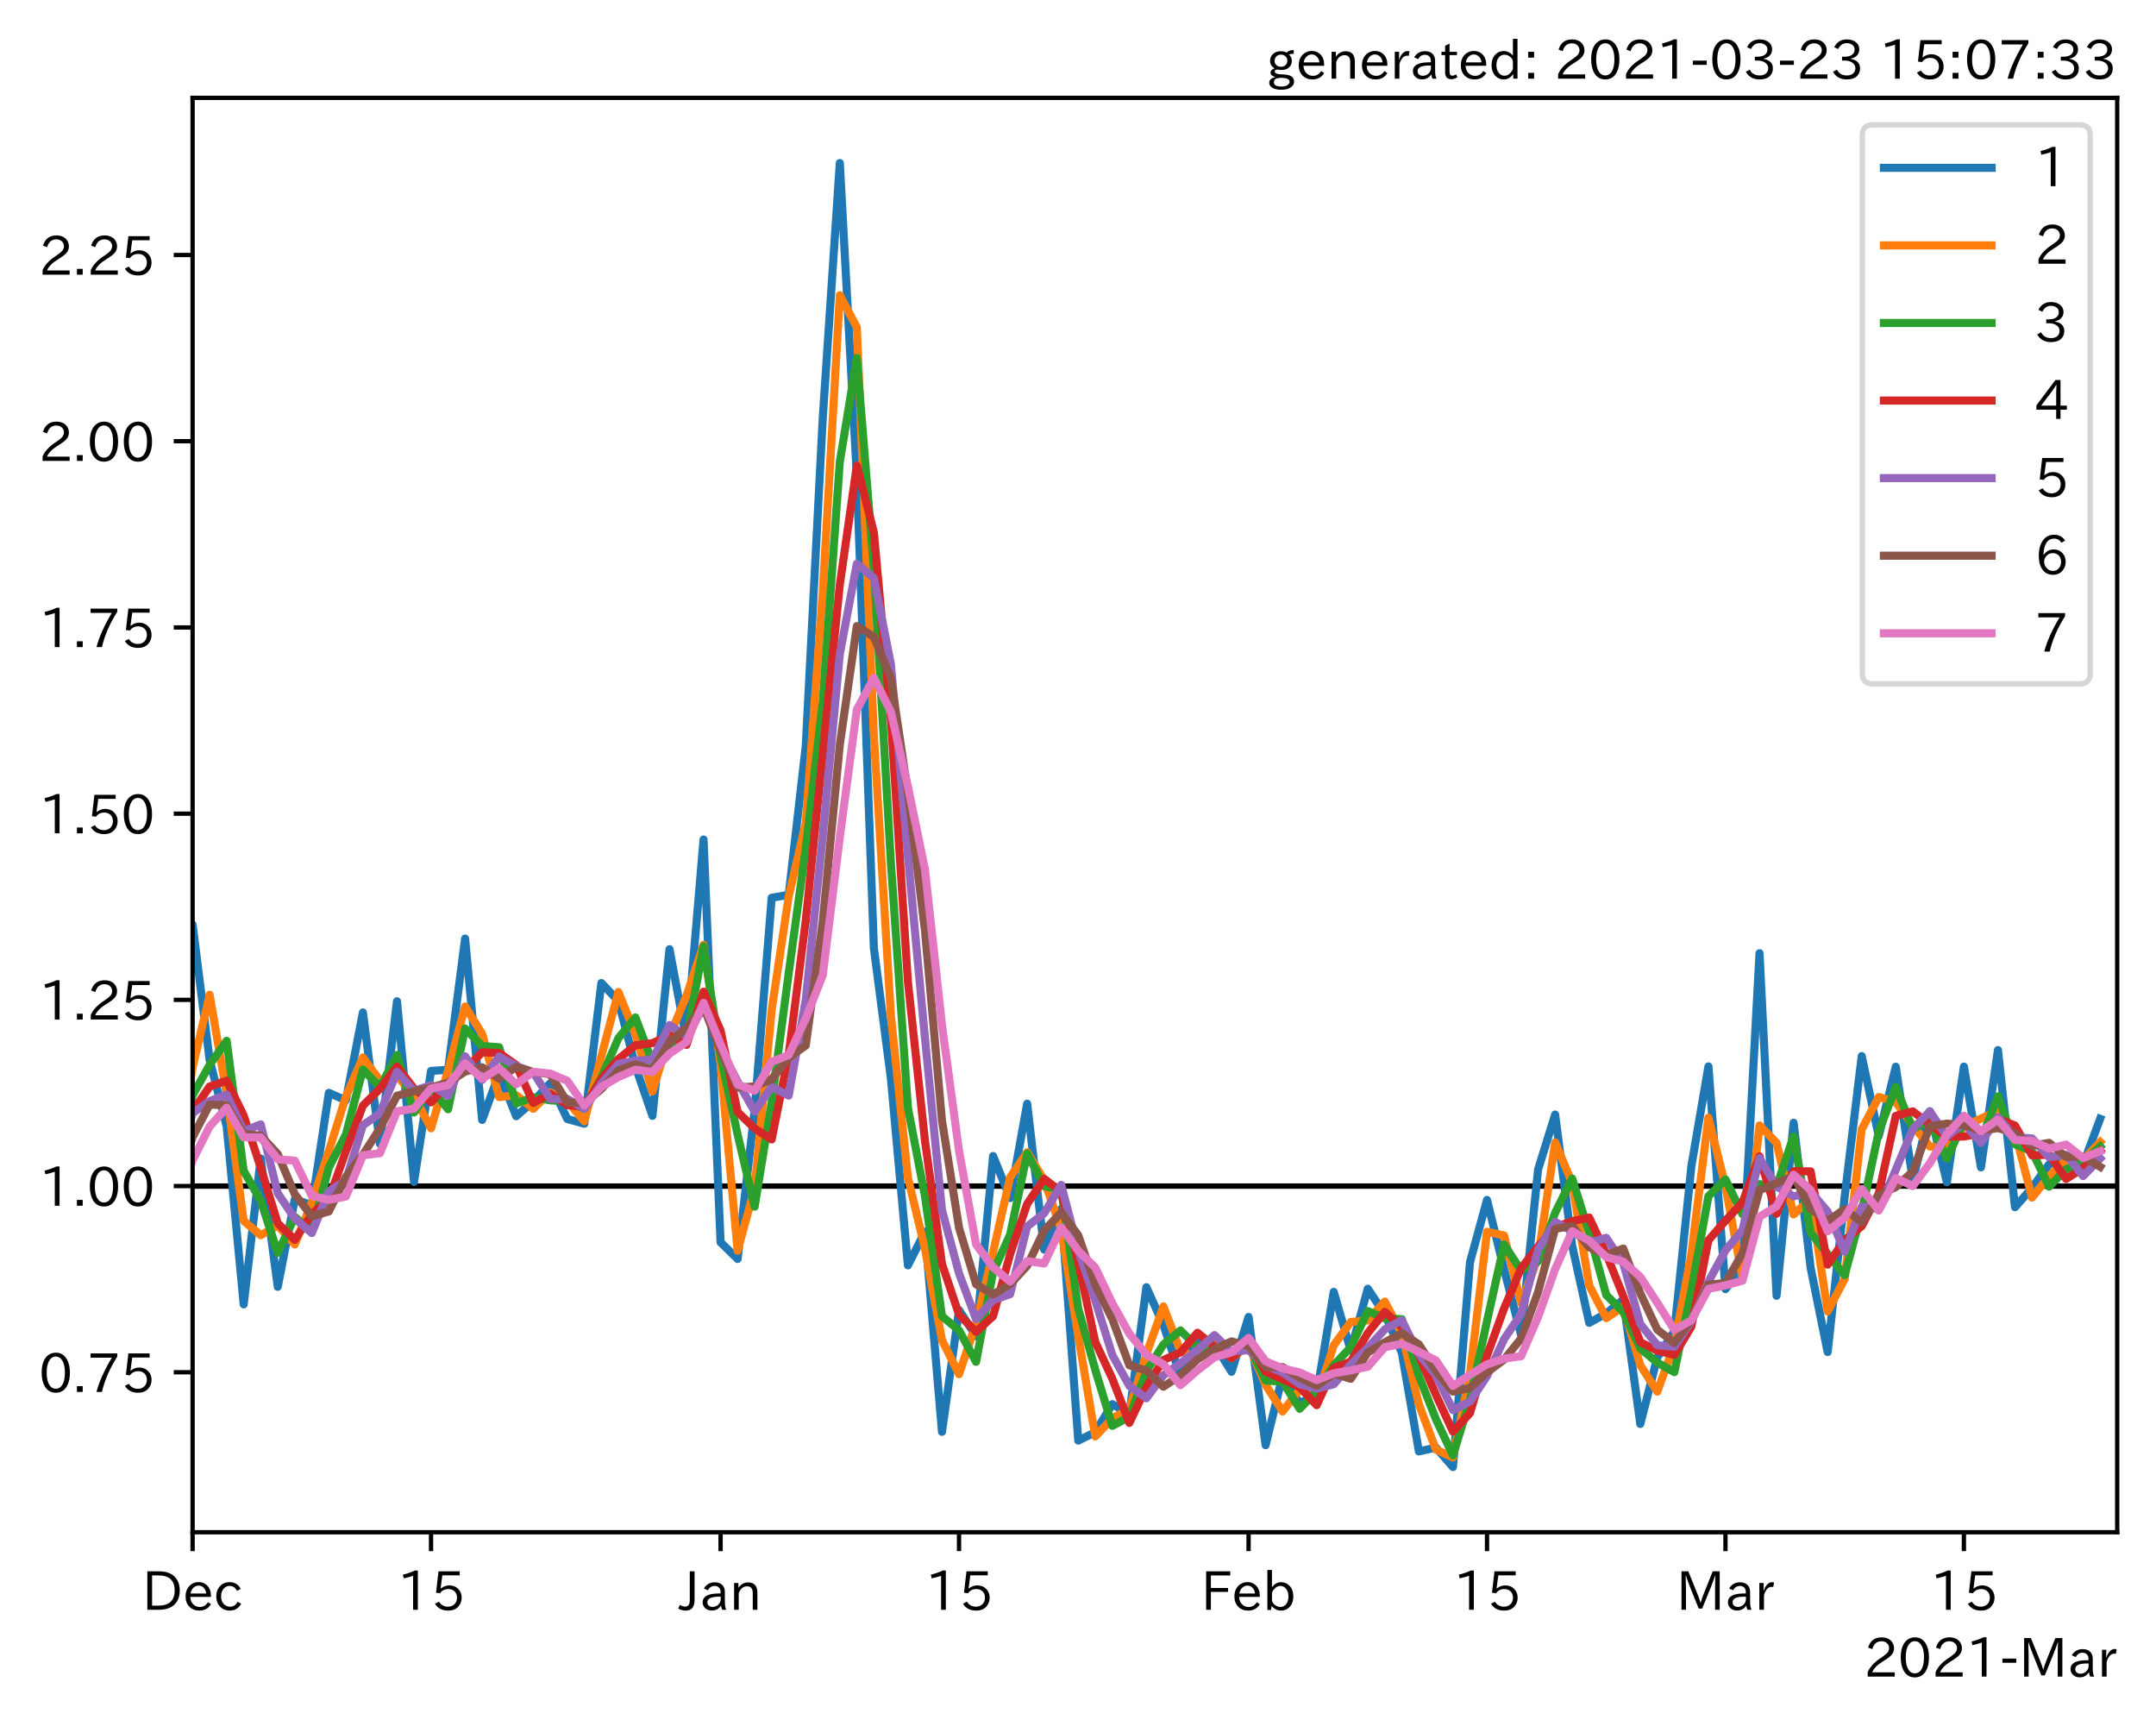 <?xml version="1.0" encoding="utf-8" standalone="no"?>
<!DOCTYPE svg PUBLIC "-//W3C//DTD SVG 1.1//EN"
  "http://www.w3.org/Graphics/SVG/1.1/DTD/svg11.dtd">
<!-- Created with matplotlib (https://matplotlib.org/) -->
<svg height="320.24pt" version="1.1" viewBox="0 0 400.058 320.24" width="400.058pt" xmlns="http://www.w3.org/2000/svg" xmlns:xlink="http://www.w3.org/1999/xlink">
 <defs>
  <style type="text/css">*{stroke-linecap:butt;stroke-linejoin:round;}</style>
 </defs>
 <g id="figure_1">
  <g id="patch_1">
   <path d="M 0 320.24 
L 400.058 320.24 
L 400.058 0 
L 0 0 
z
" style="fill:#ffffff;"/>
  </g>
  <g id="axes_1">
   <g id="patch_2">
    <path d="M 35.737 284.259 
L 392.858 284.259 
L 392.858 18.147 
L 35.737 18.147 
z
" style="fill:#ffffff;"/>
   </g>
   <g id="line2d_1">
    <path clip-path="url(#p2d7a02f941)" d="M 35.737 220.039 
L 392.858 220.039 
" style="fill:none;stroke:#000000;stroke-linecap:square;"/>
   </g>
   <g id="matplotlib.axis_1">
    <g id="xtick_1">
     <g id="line2d_2">
      <defs>
       <path d="M 0 0 
L 0 3.5 
" id="m9c486ca9d1" style="stroke:#000000;stroke-width:0.8;"/>
      </defs>
      <g>
       <use style="stroke:#000000;stroke-width:0.8;" x="35.737" xlink:href="#m9c486ca9d1" y="284.259"/>
      </g>
     </g>
     <g id="text_1">
      <!-- Dec -->
      <g transform="translate(26.389 298.749)scale(0.1 -0.1)">
       <defs>
        <path d="M 9.516 72.406 
L 31 72.406 
Q 49.359 72.406 59.234 63.281 
Q 69.625 53.812 69.625 36.812 
Q 69.625 16.359 54.938 6.891 
Q 45.703 0.984 30.328 0.984 
L 9.516 0.984 
z
M 18.312 8.688 
L 29.594 8.688 
Q 60.203 8.688 60.203 36.812 
Q 60.203 64.797 30.125 64.797 
L 18.312 64.797 
z
" id="IPAexGothic-68"/>
        <path d="M 13.484 24.906 
Q 13.922 16.266 18.891 11.281 
Q 23.969 6.203 31.203 6.203 
Q 40.719 6.203 46.297 15.094 
L 51.906 11.375 
Q 44.828 -0.484 30.172 -0.484 
Q 19.094 -0.484 11.969 6.594 
Q 4.781 13.812 4.781 25.641 
Q 4.781 38.188 12.312 45.703 
Q 19 52.391 29 52.391 
Q 38.422 52.391 44.781 46.188 
Q 51.906 38.969 51.906 26.906 
L 51.906 24.906 
z
M 43.062 31.203 
Q 42.328 37.984 38.281 41.891 
Q 34.281 45.906 28.812 45.906 
Q 22.469 45.906 17.969 40.484 
Q 14.891 36.812 13.969 31.203 
z
" id="IPAexGothic-101"/>
        <path d="M 51.078 12.25 
Q 44.281 -0.484 29.688 -0.484 
Q 19.188 -0.484 12.312 6.391 
Q 4.891 13.922 4.891 25.984 
Q 4.891 37.938 12.312 45.516 
Q 19.094 52.297 29.391 52.297 
Q 43.953 52.297 50.094 39.703 
L 43.172 36.078 
Q 38.812 45.312 29.688 45.312 
Q 23.688 45.312 19.281 40.922 
Q 13.766 35.406 13.766 25.781 
Q 13.766 16.703 19.094 11.375 
Q 23.781 6.688 30.562 6.688 
Q 39.797 6.688 44.484 15.875 
z
" id="IPAexGothic-99"/>
       </defs>
       <use xlink:href="#IPAexGothic-68"/>
       <use x="75.684" xlink:href="#IPAexGothic-101"/>
       <use x="132.568" xlink:href="#IPAexGothic-99"/>
      </g>
     </g>
    </g>
    <g id="xtick_2">
     <g id="line2d_3">
      <g>
       <use style="stroke:#000000;stroke-width:0.8;" x="79.982" xlink:href="#m9c486ca9d1" y="284.259"/>
      </g>
     </g>
     <g id="text_2">
      <!-- 15 -->
      <g transform="translate(73.684 298.749)scale(0.1 -0.1)">
       <defs>
        <path d="M 38.484 0.984 
L 29.688 0.984 
L 29.688 64.109 
Q 21.438 61.281 12.312 59.328 
L 10.688 66.109 
Q 23.734 69.391 32.906 73.922 
L 38.484 73.922 
z
" id="IPAexGothic-49"/>
        <path d="M 18.406 40.672 
Q 25.531 46.297 33.938 46.297 
Q 44 46.297 50.641 39.5 
Q 56.844 33.016 56.844 23.391 
Q 56.844 14.656 51.516 8.016 
Q 44.828 -0.484 31.734 -0.484 
Q 14.984 -0.484 7.328 12.25 
L 14.656 16.062 
Q 20.453 6.781 31.453 6.781 
Q 38.531 6.781 43.266 11.188 
Q 48.141 15.828 48.141 23.484 
Q 48.141 30.719 43.844 35.016 
Q 39.359 39.5 32.125 39.5 
Q 21.969 39.5 16.75 31.688 
L 9.234 32.672 
L 13.812 72.406 
L 53.219 72.406 
L 53.219 64.891 
L 20.953 64.891 
L 17.719 40.672 
z
" id="IPAexGothic-53"/>
       </defs>
       <use xlink:href="#IPAexGothic-49"/>
       <use x="62.988" xlink:href="#IPAexGothic-53"/>
      </g>
     </g>
    </g>
    <g id="xtick_3">
     <g id="line2d_4">
      <g>
       <use style="stroke:#000000;stroke-width:0.8;" x="133.708" xlink:href="#m9c486ca9d1" y="284.259"/>
      </g>
     </g>
     <g id="text_3">
      <!-- Jan -->
      <g transform="translate(126.04 298.749)scale(0.1 -0.1)">
       <defs>
        <path d="M 28.422 72.406 
L 28.422 19.281 
Q 28.422 -0.484 11.922 -0.484 
Q 4.734 -0.484 -1.953 3.266 
L 1.312 10.062 
Q 5.906 6.984 10.844 6.984 
Q 19.531 6.984 19.531 18.797 
L 19.531 72.406 
z
" id="IPAexGothic-74"/>
        <path d="M 49.312 0.984 
L 41.75 0.984 
Q 39.984 4.734 39.547 8.688 
L 39.203 8.688 
Q 33.547 -0.391 22.312 -0.391 
Q 14.594 -0.391 9.719 4.5 
Q 5.422 8.797 5.422 14.984 
Q 5.422 30.422 32.031 31.203 
L 38.719 31.391 
L 38.719 33.984 
Q 38.719 39.203 35.75 42.188 
Q 32.625 45.312 27.734 45.312 
Q 19.344 45.312 15.141 37.156 
L 7.719 40.578 
Q 14.656 52 27.938 52 
Q 37.109 52 42.047 46.875 
Q 46.625 42.281 46.625 33.891 
L 46.625 15.578 
Q 46.625 6.25 49.312 0.984 
z
M 38.922 25.391 
L 33.453 25.297 
Q 14.109 24.859 14.109 14.891 
Q 14.109 11.375 16.406 9.078 
Q 19.234 6.297 23.828 6.297 
Q 30.219 6.297 34.906 10.984 
Q 38.922 15.141 38.922 21 
z
" id="IPAexGothic-97"/>
        <path d="M 52 0.984 
L 43.406 0.984 
L 43.406 31.891 
Q 43.406 44.578 32.906 44.578 
Q 22.312 44.578 17.391 31.891 
L 17.391 0.984 
L 8.797 0.984 
L 8.797 50.781 
L 16.797 50.781 
L 16.797 41.797 
Q 23.828 51.812 34.719 51.812 
Q 52 51.812 52 32.375 
z
" id="IPAexGothic-110"/>
       </defs>
       <use xlink:href="#IPAexGothic-74"/>
       <use x="37.988" xlink:href="#IPAexGothic-97"/>
       <use x="92.969" xlink:href="#IPAexGothic-110"/>
      </g>
     </g>
    </g>
    <g id="xtick_4">
     <g id="line2d_5">
      <g>
       <use style="stroke:#000000;stroke-width:0.8;" x="177.953" xlink:href="#m9c486ca9d1" y="284.259"/>
      </g>
     </g>
     <g id="text_4">
      <!-- 15 -->
      <g transform="translate(171.655 298.749)scale(0.1 -0.1)">
       <use xlink:href="#IPAexGothic-49"/>
       <use x="62.988" xlink:href="#IPAexGothic-53"/>
      </g>
     </g>
    </g>
    <g id="xtick_5">
     <g id="line2d_6">
      <g>
       <use style="stroke:#000000;stroke-width:0.8;" x="231.679" xlink:href="#m9c486ca9d1" y="284.259"/>
      </g>
     </g>
     <g id="text_5">
      <!-- Feb -->
      <g transform="translate(222.856 298.749)scale(0.1 -0.1)">
       <defs>
        <path d="M 54.203 64.703 
L 18.312 64.703 
L 18.312 41.5 
L 50.094 41.5 
L 50.094 34.188 
L 18.312 34.188 
L 18.312 0.984 
L 9.516 0.984 
L 9.516 72.406 
L 54.203 72.406 
z
" id="IPAexGothic-70"/>
        <path d="M 17.578 42.672 
Q 24.219 52.203 34.672 52.203 
Q 43.562 52.203 49.859 45.906 
Q 57.172 38.578 57.172 25.688 
Q 57.172 13.094 49.859 5.812 
Q 43.562 -0.484 34.469 -0.484 
Q 24.359 -0.484 17 8.062 
L 15.766 0.688 
L 9.078 0.688 
L 9.078 74.906 
L 17.578 74.906 
z
M 17.578 31.203 
L 17.578 19.578 
Q 17.578 13.875 23.875 9.375 
Q 28.172 6.297 33.109 6.297 
Q 38.875 6.297 42.875 10.297 
Q 48.188 15.766 48.188 25.484 
Q 48.188 34.281 43.797 39.891 
Q 39.453 45.312 33.203 45.312 
Q 27.484 45.312 22.469 40.281 
Q 17.578 35.406 17.578 31.203 
z
" id="IPAexGothic-98"/>
       </defs>
       <use xlink:href="#IPAexGothic-70"/>
       <use x="57.178" xlink:href="#IPAexGothic-101"/>
       <use x="114.062" xlink:href="#IPAexGothic-98"/>
      </g>
     </g>
    </g>
    <g id="xtick_6">
     <g id="line2d_7">
      <g>
       <use style="stroke:#000000;stroke-width:0.8;" x="275.924" xlink:href="#m9c486ca9d1" y="284.259"/>
      </g>
     </g>
     <g id="text_6">
      <!-- 15 -->
      <g transform="translate(269.626 298.749)scale(0.1 -0.1)">
       <use xlink:href="#IPAexGothic-49"/>
       <use x="62.988" xlink:href="#IPAexGothic-53"/>
      </g>
     </g>
    </g>
    <g id="xtick_7">
     <g id="line2d_8">
      <g>
       <use style="stroke:#000000;stroke-width:0.8;" x="320.169" xlink:href="#m9c486ca9d1" y="284.259"/>
      </g>
     </g>
     <g id="text_7">
      <!-- Mar -->
      <g transform="translate(311.06 298.749)scale(0.1 -0.1)">
       <defs>
        <path d="M 80.422 0.984 
L 71.828 0.984 
L 71.828 39.594 
Q 71.828 51.266 72.406 64.594 
L 72.016 64.594 
Q 68.062 53.266 63.531 41.797 
L 47.906 3.266 
L 41.406 3.266 
L 25.641 42.578 
Q 20.75 54.781 17.625 64.703 
L 17.234 64.703 
Q 17.828 48.922 17.828 39.891 
L 17.828 0.984 
L 9.516 0.984 
L 9.516 72.406 
L 22.125 72.406 
L 39.109 30.375 
Q 42.141 23 44.828 14.156 
L 45.125 14.156 
Q 47.312 22.125 50.531 30.172 
L 67.438 72.406 
L 80.422 72.406 
z
" id="IPAexGothic-77"/>
        <path d="M 36.078 51.812 
L 34.578 43.266 
Q 32.906 43.609 31.594 43.609 
Q 25.828 43.609 22.078 38.188 
Q 17.391 31.344 17.391 26.172 
L 17.391 0.984 
L 8.797 0.984 
L 8.797 50.781 
L 16.891 50.781 
L 16.5 35.984 
L 16.703 35.984 
Q 22.219 52.203 32.766 52.203 
Q 34.469 52.203 36.078 51.812 
z
" id="IPAexGothic-114"/>
       </defs>
       <use xlink:href="#IPAexGothic-77"/>
       <use x="90.186" xlink:href="#IPAexGothic-97"/>
       <use x="145.166" xlink:href="#IPAexGothic-114"/>
      </g>
     </g>
    </g>
    <g id="xtick_8">
     <g id="line2d_9">
      <g>
       <use style="stroke:#000000;stroke-width:0.8;" x="364.414" xlink:href="#m9c486ca9d1" y="284.259"/>
      </g>
     </g>
     <g id="text_8">
      <!-- 15 -->
      <g transform="translate(358.116 298.749)scale(0.1 -0.1)">
       <use xlink:href="#IPAexGothic-49"/>
       <use x="62.988" xlink:href="#IPAexGothic-53"/>
      </g>
     </g>
    </g>
    <g id="text_9">
     <!-- 2021-Mar -->
     <g transform="translate(345.865 311.14)scale(0.1 -0.1)">
      <defs>
       <path d="M 57.172 0.984 
L 6.984 0.984 
L 6.984 9.281 
Q 12.891 23.047 29.594 34.422 
L 32.375 36.281 
Q 40.922 42.141 43.609 45.406 
Q 46.688 49.266 46.688 53.812 
Q 46.688 58.938 43.062 62.547 
Q 39.062 66.547 32.562 66.547 
Q 19.531 66.547 15.484 52 
L 7.766 54.781 
Q 13.328 73.828 33.062 73.828 
Q 43.844 73.828 50.25 67.438 
Q 55.859 61.672 55.859 53.516 
Q 55.859 47.469 52.25 42.531 
Q 48.922 37.75 36.969 30.281 
L 34.859 29 
Q 19.625 19.578 15.281 8.891 
L 57.172 8.891 
z
" id="IPAexGothic-50"/>
       <path d="M 31.844 73.828 
Q 45.016 73.828 52.094 61.625 
Q 57.719 51.953 57.719 36.625 
Q 57.719 21.438 52.094 11.578 
Q 45.125 -0.484 31.5 -0.484 
Q 17.922 -0.484 10.938 11.578 
Q 5.328 21.438 5.328 36.719 
Q 5.328 58.016 15.625 67.719 
Q 22.172 73.828 31.844 73.828 
z
M 31.5 66.656 
Q 23.688 66.656 19.188 58.734 
Q 14.594 50.734 14.594 36.625 
Q 14.594 22.75 19.094 14.797 
Q 23.641 6.984 31.5 6.984 
Q 40.922 6.984 45.453 18.016 
Q 48.438 25.344 48.438 37.109 
Q 48.438 50.875 43.844 58.734 
Q 39.203 66.656 31.5 66.656 
z
" id="IPAexGothic-48"/>
       <path d="M 30.766 26.609 
L 4.984 26.609 
L 4.984 34.422 
L 30.766 34.422 
z
" id="IPAexGothic-45"/>
      </defs>
      <use xlink:href="#IPAexGothic-50"/>
      <use x="62.988" xlink:href="#IPAexGothic-48"/>
      <use x="125.977" xlink:href="#IPAexGothic-50"/>
      <use x="188.965" xlink:href="#IPAexGothic-49"/>
      <use x="251.953" xlink:href="#IPAexGothic-45"/>
      <use x="287.744" xlink:href="#IPAexGothic-77"/>
      <use x="377.93" xlink:href="#IPAexGothic-97"/>
      <use x="432.91" xlink:href="#IPAexGothic-114"/>
     </g>
    </g>
   </g>
   <g id="matplotlib.axis_2">
    <g id="ytick_1">
     <g id="line2d_10">
      <defs>
       <path d="M 0 0 
L -3.5 0 
" id="mf9671cae2e" style="stroke:#000000;stroke-width:0.8;"/>
      </defs>
      <g>
       <use style="stroke:#000000;stroke-width:0.8;" x="35.737" xlink:href="#mf9671cae2e" y="254.585"/>
      </g>
     </g>
     <g id="text_10">
      <!-- 0.75 -->
      <g transform="translate(7.2 258.33)scale(0.1 -0.1)">
       <defs>
        <path d="M 18.5 0.984 
L 7.719 0.984 
L 7.719 11.766 
L 18.5 11.766 
z
" id="IPAexGothic-46"/>
        <path d="M 56.203 66.609 
Q 34.969 32.906 27.781 0.984 
L 17.672 0.984 
Q 24.703 28.656 46.094 64.5 
L 6.688 64.5 
L 6.688 72.406 
L 56.203 72.406 
z
" id="IPAexGothic-55"/>
       </defs>
       <use xlink:href="#IPAexGothic-48"/>
       <use x="62.988" xlink:href="#IPAexGothic-46"/>
       <use x="89.404" xlink:href="#IPAexGothic-55"/>
       <use x="152.393" xlink:href="#IPAexGothic-53"/>
      </g>
     </g>
    </g>
    <g id="ytick_2">
     <g id="line2d_11">
      <g>
       <use style="stroke:#000000;stroke-width:0.8;" x="35.737" xlink:href="#mf9671cae2e" y="220.039"/>
      </g>
     </g>
     <g id="text_11">
      <!-- 1.00 -->
      <g transform="translate(7.2 223.785)scale(0.1 -0.1)">
       <use xlink:href="#IPAexGothic-49"/>
       <use x="62.988" xlink:href="#IPAexGothic-46"/>
       <use x="89.404" xlink:href="#IPAexGothic-48"/>
       <use x="152.393" xlink:href="#IPAexGothic-48"/>
      </g>
     </g>
    </g>
    <g id="ytick_3">
     <g id="line2d_12">
      <g>
       <use style="stroke:#000000;stroke-width:0.8;" x="35.737" xlink:href="#mf9671cae2e" y="185.494"/>
      </g>
     </g>
     <g id="text_12">
      <!-- 1.25 -->
      <g transform="translate(7.2 189.239)scale(0.1 -0.1)">
       <use xlink:href="#IPAexGothic-49"/>
       <use x="62.988" xlink:href="#IPAexGothic-46"/>
       <use x="89.404" xlink:href="#IPAexGothic-50"/>
       <use x="152.393" xlink:href="#IPAexGothic-53"/>
      </g>
     </g>
    </g>
    <g id="ytick_4">
     <g id="line2d_13">
      <g>
       <use style="stroke:#000000;stroke-width:0.8;" x="35.737" xlink:href="#mf9671cae2e" y="150.948"/>
      </g>
     </g>
     <g id="text_13">
      <!-- 1.50 -->
      <g transform="translate(7.2 154.694)scale(0.1 -0.1)">
       <use xlink:href="#IPAexGothic-49"/>
       <use x="62.988" xlink:href="#IPAexGothic-46"/>
       <use x="89.404" xlink:href="#IPAexGothic-53"/>
       <use x="152.393" xlink:href="#IPAexGothic-48"/>
      </g>
     </g>
    </g>
    <g id="ytick_5">
     <g id="line2d_14">
      <g>
       <use style="stroke:#000000;stroke-width:0.8;" x="35.737" xlink:href="#mf9671cae2e" y="116.403"/>
      </g>
     </g>
     <g id="text_14">
      <!-- 1.75 -->
      <g transform="translate(7.2 120.148)scale(0.1 -0.1)">
       <use xlink:href="#IPAexGothic-49"/>
       <use x="62.988" xlink:href="#IPAexGothic-46"/>
       <use x="89.404" xlink:href="#IPAexGothic-55"/>
       <use x="152.393" xlink:href="#IPAexGothic-53"/>
      </g>
     </g>
    </g>
    <g id="ytick_6">
     <g id="line2d_15">
      <g>
       <use style="stroke:#000000;stroke-width:0.8;" x="35.737" xlink:href="#mf9671cae2e" y="81.857"/>
      </g>
     </g>
     <g id="text_15">
      <!-- 2.00 -->
      <g transform="translate(7.2 85.602)scale(0.1 -0.1)">
       <use xlink:href="#IPAexGothic-50"/>
       <use x="62.988" xlink:href="#IPAexGothic-46"/>
       <use x="89.404" xlink:href="#IPAexGothic-48"/>
       <use x="152.393" xlink:href="#IPAexGothic-48"/>
      </g>
     </g>
    </g>
    <g id="ytick_7">
     <g id="line2d_16">
      <g>
       <use style="stroke:#000000;stroke-width:0.8;" x="35.737" xlink:href="#mf9671cae2e" y="47.311"/>
      </g>
     </g>
     <g id="text_16">
      <!-- 2.25 -->
      <g transform="translate(7.2 51.057)scale(0.1 -0.1)">
       <use xlink:href="#IPAexGothic-50"/>
       <use x="62.988" xlink:href="#IPAexGothic-46"/>
       <use x="89.404" xlink:href="#IPAexGothic-50"/>
       <use x="152.393" xlink:href="#IPAexGothic-53"/>
      </g>
     </g>
    </g>
   </g>
   <g id="line2d_17">
    <path clip-path="url(#p2d7a02f941)" d="M -1 173.661 
L 0.974 173.5 
L 4.134 163.265 
L 7.294 183.514 
L 10.455 185.341 
L 13.615 243.007 
L 16.775 238.5 
L 19.936 231.375 
L 23.096 207.952 
L 26.256 214.692 
L 29.417 213.01 
L 32.577 220.744 
L 35.737 171.524 
L 38.898 196.648 
L 42.058 208.955 
L 45.219 241.985 
L 48.379 214.927 
L 51.539 238.728 
L 54.7 222.485 
L 57.86 223.597 
L 61.02 202.746 
L 64.181 204.133 
L 67.341 187.827 
L 70.501 212.209 
L 73.662 185.747 
L 76.822 219.254 
L 79.982 198.681 
L 83.143 198.469 
L 86.303 174.122 
L 89.464 207.77 
L 92.624 199.171 
L 95.784 207.081 
L 98.945 204.31 
L 102.105 200.964 
L 105.265 207.594 
L 108.426 208.47 
L 111.586 182.375 
L 114.746 185.693 
L 117.907 197.814 
L 121.067 207.017 
L 124.227 176.095 
L 127.388 192.929 
L 130.548 155.747 
L 133.708 230.473 
L 136.869 233.567 
L 140.029 205.916 
L 143.19 166.555 
L 146.35 166.005 
L 149.51 138.446 
L 152.671 77.461 
L 155.831 30.243 
L 158.991 88.379 
L 162.152 175.892 
L 165.312 200.07 
L 168.472 234.749 
L 171.633 228.503 
L 174.793 265.634 
L 177.953 243.032 
L 181.114 247.901 
L 184.274 214.464 
L 187.434 222.267 
L 190.595 204.754 
L 193.755 231.823 
L 196.916 224.278 
L 200.076 267.263 
L 203.236 265.697 
L 206.397 260.493 
L 209.557 262.315 
L 212.717 238.801 
L 215.878 245.812 
L 219.038 255.237 
L 222.198 248.532 
L 225.359 249.408 
L 228.519 254.5 
L 231.679 244.322 
L 234.84 268.111 
L 238 255.17 
L 241.161 260.355 
L 244.321 258.653 
L 247.481 239.673 
L 250.642 250.568 
L 253.802 239.082 
L 256.962 243.808 
L 260.123 250.975 
L 263.283 269.265 
L 266.443 268.561 
L 269.604 272.163 
L 272.764 234.167 
L 275.924 222.617 
L 279.085 235.465 
L 282.245 247.685 
L 285.405 216.941 
L 288.566 206.773 
L 291.726 231.126 
L 294.887 245.41 
L 298.047 243.664 
L 301.207 241.121 
L 304.368 264.169 
L 307.528 251.803 
L 310.688 246.947 
L 313.849 216.315 
L 317.009 197.845 
L 320.169 239.162 
L 323.33 235.097 
L 326.49 176.836 
L 329.65 240.391 
L 332.811 208.291 
L 335.971 235.201 
L 339.131 250.832 
L 342.292 221.97 
L 345.452 195.924 
L 348.613 210.748 
L 351.773 197.896 
L 354.933 218.952 
L 358.094 206.164 
L 361.254 219.33 
L 364.414 197.879 
L 367.575 216.573 
L 370.735 194.811 
L 373.895 223.957 
L 377.056 220.371 
L 380.216 216.005 
L 383.376 214.33 
L 386.537 216.061 
L 389.697 207.553 
" style="fill:none;stroke:#1f77b4;stroke-linecap:square;stroke-width:1.5;"/>
   </g>
   <g id="line2d_18">
    <path clip-path="url(#p2d7a02f941)" d="M -1 168.483 
L 0.974 173.629 
L 4.134 168.452 
L 7.294 173.667 
L 10.455 184.43 
L 13.615 217.089 
L 16.775 240.775 
L 19.936 234.989 
L 23.096 220.159 
L 26.256 211.36 
L 29.417 213.854 
L 32.577 216.93 
L 35.737 198.013 
L 38.898 184.54 
L 42.058 202.923 
L 45.219 226.501 
L 48.379 229.163 
L 51.539 227.367 
L 54.7 230.865 
L 57.86 223.042 
L 61.02 213.547 
L 64.181 203.441 
L 67.341 196.185 
L 70.501 200.489 
L 73.662 199.529 
L 76.822 203.404 
L 79.982 209.323 
L 83.143 198.575 
L 86.303 186.727 
L 89.464 191.794 
L 92.624 203.531 
L 95.784 203.176 
L 98.945 205.701 
L 102.105 202.646 
L 105.265 204.315 
L 108.426 208.032 
L 111.586 195.946 
L 114.746 184.042 
L 117.907 191.864 
L 121.067 202.483 
L 124.227 192.275 
L 127.388 184.716 
L 130.548 175.28 
L 133.708 197.393 
L 136.869 232.03 
L 140.029 220.434 
L 143.19 187.365 
L 146.35 166.28 
L 149.51 152.687 
L 152.671 109.818 
L 155.831 54.769 
L 158.991 60.728 
L 162.152 136.41 
L 165.312 188.411 
L 168.472 218.481 
L 171.633 231.664 
L 174.793 248.629 
L 177.953 254.949 
L 181.114 245.493 
L 184.274 232.287 
L 187.434 218.42 
L 190.595 213.775 
L 193.755 218.944 
L 196.916 228.105 
L 200.076 247.843 
L 203.236 266.483 
L 206.397 263.131 
L 209.557 261.408 
L 212.717 251.202 
L 215.878 242.36 
L 219.038 250.628 
L 222.198 251.938 
L 225.359 248.971 
L 228.519 251.984 
L 231.679 249.53 
L 234.84 256.912 
L 238 261.857 
L 241.161 257.796 
L 244.321 259.508 
L 247.481 249.577 
L 250.642 245.252 
L 253.802 244.971 
L 256.962 241.469 
L 260.123 247.449 
L 263.283 260.547 
L 266.443 268.914 
L 269.604 270.38 
L 272.764 254.897 
L 275.924 228.521 
L 279.085 229.201 
L 282.245 241.735 
L 285.405 233.255 
L 288.566 211.946 
L 291.726 219.483 
L 294.887 238.481 
L 298.047 244.54 
L 301.207 242.4 
L 304.368 253.276 
L 307.528 258.177 
L 310.688 249.402 
L 313.849 232.561 
L 317.009 207.362 
L 320.169 220.039 
L 323.33 237.147 
L 326.49 208.78 
L 329.65 212.027 
L 332.811 225.306 
L 335.971 222.411 
L 339.131 243.282 
L 342.292 237.259 
L 345.452 209.516 
L 348.613 203.514 
L 351.773 204.456 
L 354.933 208.795 
L 358.094 212.698 
L 361.254 212.896 
L 364.414 208.99 
L 367.575 207.516 
L 370.735 206.08 
L 373.895 210.099 
L 377.056 222.176 
L 380.216 218.205 
L 383.376 215.17 
L 386.537 215.198 
L 389.697 211.869 
" style="fill:none;stroke:#ff7f0e;stroke-linecap:square;stroke-width:1.5;"/>
   </g>
   <g id="line2d_19">
    <path clip-path="url(#p2d7a02f941)" d="M -1 178.663 
L 0.974 168.131 
L 4.134 170.237 
L 7.294 173.611 
L 10.455 177.643 
L 13.615 206.684 
L 16.775 224.621 
L 19.936 237.722 
L 23.096 226.565 
L 26.256 218.36 
L 29.417 211.912 
L 32.577 216.188 
L 35.737 203.177 
L 38.898 197.559 
L 42.058 193.092 
L 45.219 217.219 
L 48.379 222.751 
L 51.539 232.433 
L 54.7 225.76 
L 57.86 228.487 
L 61.02 216.589 
L 64.181 210.474 
L 67.341 198.402 
L 70.501 201.713 
L 73.662 195.72 
L 76.822 206.397 
L 79.982 201.846 
L 83.143 205.789 
L 86.303 190.808 
L 89.464 194.049 
L 92.624 194.29 
L 95.784 204.723 
L 98.945 203.555 
L 102.105 204.138 
L 105.265 204.313 
L 108.426 205.712 
L 111.586 199.926 
L 114.746 192.598 
L 117.907 188.759 
L 121.067 197.077 
L 124.227 194.142 
L 127.388 192.493 
L 130.548 175.552 
L 133.708 195.919 
L 136.869 210.488 
L 140.029 223.865 
L 143.19 204.41 
L 146.35 180.523 
L 149.51 157.418 
L 152.671 130.168 
L 155.831 85.708 
L 158.991 66.413 
L 162.152 105.522 
L 165.312 160.063 
L 168.472 205.524 
L 171.633 221.905 
L 174.793 244.185 
L 177.953 246.795 
L 181.114 252.652 
L 184.274 235.976 
L 187.434 229.032 
L 190.595 214.005 
L 193.755 220.061 
L 196.916 220.746 
L 200.076 242.743 
L 203.236 254.148 
L 206.397 264.528 
L 209.557 262.86 
L 212.717 254.393 
L 215.878 249.435 
L 219.038 246.822 
L 222.198 249.934 
L 225.359 251.101 
L 228.519 250.846 
L 231.679 249.489 
L 234.84 256.114 
L 238 256.335 
L 241.161 261.359 
L 244.321 258.082 
L 247.481 253.295 
L 250.642 249.908 
L 253.802 243.232 
L 256.962 244.584 
L 260.123 244.728 
L 263.283 255.259 
L 266.443 263.295 
L 269.604 270.01 
L 272.764 259.669 
L 275.924 245.096 
L 279.085 230.878 
L 282.245 235.683 
L 285.405 233.996 
L 288.566 224.987 
L 291.726 218.641 
L 294.887 228.728 
L 298.047 240.234 
L 301.207 243.412 
L 304.368 250.165 
L 307.528 252.787 
L 310.688 254.565 
L 313.849 239.333 
L 317.009 221.916 
L 320.169 218.809 
L 323.33 225.253 
L 326.49 219.683 
L 329.65 220.162 
L 332.811 210.792 
L 335.971 228.69 
L 339.131 232.635 
L 342.292 236.577 
L 345.452 224.807 
L 348.613 209.928 
L 351.773 201.663 
L 354.933 209.449 
L 358.094 207.923 
L 361.254 214.943 
L 364.414 208.054 
L 367.575 211.561 
L 370.735 203.394 
L 373.895 212.289 
L 377.056 213.606 
L 380.216 220.149 
L 383.376 216.925 
L 386.537 215.468 
L 389.697 212.694 
" style="fill:none;stroke:#2ca02c;stroke-linecap:square;stroke-width:1.5;"/>
   </g>
   <g id="line2d_20">
    <path clip-path="url(#p2d7a02f941)" d="M -1 188.45 
L 0.974 182.191 
L 4.134 166.926 
L 7.294 173.648 
L 10.455 176.616 
L 13.615 196.832 
L 16.775 215.354 
L 19.936 226.342 
L 23.096 230.884 
L 26.256 223.692 
L 29.417 217.041 
L 32.577 214.172 
L 35.737 206.139 
L 38.898 201.57 
L 42.058 200.487 
L 45.219 206.969 
L 48.379 216.65 
L 51.539 226.935 
L 54.7 230.017 
L 57.86 225.222 
L 61.02 222.482 
L 64.181 213.573 
L 67.341 205.112 
L 70.501 201.972 
L 73.662 197.865 
L 76.822 201.953 
L 79.982 204.504 
L 83.143 201.008 
L 86.303 198.424 
L 89.464 195.22 
L 92.624 195.345 
L 95.784 197.586 
L 98.945 204.62 
L 102.105 202.911 
L 105.265 205.01 
L 108.426 205.363 
L 111.586 200.186 
L 114.746 196.482 
L 117.907 193.918 
L 121.067 193.521 
L 124.227 192.069 
L 127.388 193.84 
L 130.548 183.985 
L 133.708 191.175 
L 136.869 206.282 
L 140.029 209.358 
L 143.19 211.386 
L 146.35 195.596 
L 149.51 170.827 
L 152.671 139.866 
L 155.831 108.481 
L 158.991 86.379 
L 162.152 98.781 
L 165.312 133.46 
L 168.472 182.165 
L 171.633 211.624 
L 174.793 234.47 
L 177.953 243.898 
L 181.114 247.072 
L 184.274 244.18 
L 187.434 232.684 
L 190.595 223.349 
L 193.755 218.682 
L 196.916 221.127 
L 200.076 234.233 
L 203.236 248.967 
L 206.397 255.772 
L 209.557 263.98 
L 212.717 257.343 
L 215.878 252.311 
L 219.038 250.915 
L 222.198 247.252 
L 225.359 249.802 
L 228.519 251.961 
L 231.679 249.251 
L 234.84 254.477 
L 238 255.879 
L 241.161 257.355 
L 244.321 260.69 
L 247.481 253.767 
L 250.642 252.62 
L 253.802 247.298 
L 256.962 243.376 
L 260.123 246.217 
L 263.283 251.433 
L 266.443 258.759 
L 269.604 265.594 
L 272.764 262.161 
L 275.924 251.483 
L 279.085 242.762 
L 282.245 235.305 
L 285.405 231.244 
L 288.566 227.687 
L 291.726 226.549 
L 294.887 225.877 
L 298.047 232.635 
L 301.207 240.457 
L 304.368 248.995 
L 307.528 250.577 
L 310.688 251.356 
L 313.849 246.098 
L 317.009 230.095 
L 320.169 226.449 
L 323.33 223.073 
L 326.49 214.52 
L 329.65 225.179 
L 332.811 217.285 
L 335.971 217.315 
L 339.131 234.62 
L 342.292 230.05 
L 345.452 227.485 
L 348.613 221.423 
L 351.773 207.008 
L 354.933 206.177 
L 358.094 208.634 
L 361.254 210.86 
L 364.414 210.856 
L 367.575 210.23 
L 370.735 207.542 
L 373.895 208.813 
L 377.056 214.353 
L 380.216 214.209 
L 383.376 218.717 
L 386.537 216.71 
L 389.697 213.529 
" style="fill:none;stroke:#d62728;stroke-linecap:square;stroke-width:1.5;"/>
   </g>
   <g id="line2d_21">
    <path clip-path="url(#p2d7a02f941)" d="M -1 191.419 
L 0.974 188.628 
L 4.134 178.559 
L 7.294 170.365 
L 10.455 176.048 
L 13.615 192.414 
L 16.775 206.19 
L 19.936 218.712 
L 23.096 222.854 
L 26.256 227.798 
L 29.417 221.621 
L 32.577 217.79 
L 35.737 206.504 
L 38.898 204.287 
L 42.058 203.075 
L 45.219 209.83 
L 48.379 208.595 
L 51.539 221.37 
L 54.7 226.057 
L 57.86 228.758 
L 61.02 221.003 
L 64.181 218.996 
L 67.341 208.756 
L 70.501 206.558 
L 73.662 198.854 
L 76.822 202.392 
L 79.982 201.304 
L 83.143 203.315 
L 86.303 195.965 
L 89.464 200.338 
L 92.624 196.018 
L 95.784 197.763 
L 98.945 198.954 
L 102.105 203.895 
L 105.265 203.859 
L 108.426 205.708 
L 111.586 201.019 
L 114.746 197.388 
L 117.907 196.749 
L 121.067 196.625 
L 124.227 190.174 
L 127.388 192.242 
L 130.548 186.843 
L 133.708 194.471 
L 136.869 200.674 
L 140.029 206.209 
L 143.19 201.641 
L 146.35 203.26 
L 149.51 185.499 
L 152.671 155.045 
L 155.831 121.357 
L 158.991 104.584 
L 162.152 107.249 
L 165.312 123.234 
L 168.472 158.837 
L 171.633 192.598 
L 174.793 224.497 
L 177.953 236.232 
L 181.114 244.71 
L 184.274 241.204 
L 187.434 240.1 
L 190.595 227.538 
L 193.755 225.088 
L 196.916 219.82 
L 200.076 231.927 
L 203.236 241.283 
L 206.397 251.376 
L 209.557 257.115 
L 212.717 259.41 
L 215.878 255.135 
L 219.038 252.903 
L 222.198 250.443 
L 225.359 247.686 
L 228.519 250.759 
L 231.679 250.475 
L 234.84 253.315 
L 238 254.616 
L 241.161 256.79 
L 244.321 257.616 
L 247.481 256.808 
L 250.642 253.135 
L 253.802 250.042 
L 256.962 246.608 
L 260.123 244.938 
L 263.283 251.261 
L 266.443 255.103 
L 269.604 261.597 
L 272.764 260.021 
L 275.924 255.303 
L 279.085 248.456 
L 282.245 243.763 
L 285.405 231.834 
L 288.566 226.689 
L 291.726 228.382 
L 294.887 230.558 
L 298.047 229.642 
L 301.207 234.38 
L 304.368 245.635 
L 307.528 249.563 
L 310.688 249.86 
L 313.849 245.12 
L 317.009 237.777 
L 320.169 231.962 
L 323.33 228.226 
L 326.49 214.881 
L 329.65 220.113 
L 332.811 221.961 
L 335.971 221.066 
L 339.131 224.766 
L 342.292 232.188 
L 345.452 223.853 
L 348.613 224.297 
L 351.773 217.011 
L 354.933 209.476 
L 358.094 206.174 
L 361.254 210.837 
L 364.414 208.35 
L 367.575 212.017 
L 370.735 207.267 
L 373.895 210.978 
L 377.056 211.2 
L 380.216 214.685 
L 383.376 214.233 
L 386.537 218.19 
L 389.697 214.924 
" style="fill:none;stroke:#9467bd;stroke-linecap:square;stroke-width:1.5;"/>
   </g>
   <g id="line2d_22">
    <path clip-path="url(#p2d7a02f941)" d="M -1 192.546 
L 0.974 189.981 
L 4.134 184.643 
L 7.294 179.395 
L 10.455 172.948 
L 13.615 189.441 
L 16.775 201.174 
L 19.936 210.71 
L 23.096 216.974 
L 26.256 221.526 
L 29.417 225.443 
L 32.577 221.475 
L 35.737 210.964 
L 38.898 204.904 
L 42.058 205.075 
L 45.219 210.365 
L 48.379 210.692 
L 51.539 214.099 
L 54.7 221.556 
L 57.86 225.65 
L 61.02 224.746 
L 64.181 218.326 
L 67.341 214.228 
L 70.501 209.337 
L 73.662 203.273 
L 76.822 202.451 
L 79.982 201.779 
L 83.143 200.835 
L 86.303 198.793 
L 89.464 197.995 
L 92.624 200.144 
L 95.784 197.916 
L 98.945 198.873 
L 102.105 199.291 
L 105.265 204.518 
L 108.426 204.637 
L 111.586 202.046 
L 114.746 198.563 
L 117.907 197.459 
L 121.067 198.507 
L 124.227 193.372 
L 127.388 190.637 
L 130.548 186.652 
L 133.708 195.033 
L 136.869 201.749 
L 140.029 201.56 
L 143.19 200.221 
L 146.35 196.197 
L 149.51 193.968 
L 152.671 170.932 
L 155.831 138.164 
L 158.991 116.155 
L 162.152 118.161 
L 165.312 125.841 
L 168.472 147.133 
L 171.633 172.622 
L 174.793 207.898 
L 177.953 227.781 
L 181.114 238.259 
L 184.274 240.152 
L 187.434 238.242 
L 190.595 234.832 
L 193.755 228.262 
L 196.916 224.953 
L 200.076 229.171 
L 203.236 238.31 
L 206.397 244.729 
L 209.557 253.282 
L 212.717 254.271 
L 215.878 257.263 
L 219.038 255.152 
L 222.198 252.187 
L 225.359 250.271 
L 228.519 248.852 
L 231.679 249.712 
L 234.84 253.638 
L 238 253.626 
L 241.161 255.596 
L 244.321 257.103 
L 247.481 254.826 
L 250.642 255.793 
L 253.802 250.914 
L 256.962 249.027 
L 260.123 247.348 
L 263.283 249.411 
L 266.443 254.36 
L 269.604 258.164 
L 272.764 257.488 
L 275.924 254.594 
L 279.085 252.235 
L 282.245 248.328 
L 285.405 239.676 
L 288.566 227.966 
L 291.726 227.439 
L 294.887 231.389 
L 298.047 232.842 
L 301.207 231.631 
L 304.368 239.931 
L 307.528 246.687 
L 310.688 249.131 
L 313.849 244.878 
L 317.009 238.341 
L 320.169 238.009 
L 323.33 232.49 
L 326.49 220.804 
L 329.65 219.487 
L 332.811 218.209 
L 335.971 224.262 
L 339.131 226.546 
L 342.292 224.304 
L 345.452 226.763 
L 348.613 221.753 
L 351.773 220.22 
L 354.933 217.337 
L 358.094 208.929 
L 361.254 208.451 
L 364.414 208.753 
L 367.575 209.753 
L 370.735 209.281 
L 373.895 210.187 
L 377.056 212.587 
L 380.216 212.012 
L 383.376 214.626 
L 386.537 214.54 
L 389.697 216.471 
" style="fill:none;stroke:#8c564b;stroke-linecap:square;stroke-width:1.5;"/>
   </g>
   <g id="line2d_23">
    <path clip-path="url(#p2d7a02f941)" d="M -1 190.567 
L 0.974 191.295 
L 4.134 186.401 
L 7.294 184.482 
L 10.455 180.256 
L 13.615 185.104 
L 16.775 197.522 
L 19.936 205.893 
L 23.096 210.319 
L 26.256 216.65 
L 29.417 220.341 
L 32.577 224.781 
L 35.737 215.255 
L 38.898 208.999 
L 42.058 205.489 
L 45.219 210.991 
L 48.379 211.025 
L 51.539 215.068 
L 54.7 215.328 
L 57.86 221.85 
L 61.02 222.597 
L 64.181 221.98 
L 67.341 214.328 
L 70.501 213.941 
L 73.662 206.175 
L 76.822 205.664 
L 79.982 201.918 
L 83.143 201.311 
L 86.303 197.271 
L 89.464 200.107 
L 92.624 198.164 
L 95.784 201.154 
L 98.945 198.846 
L 102.105 199.173 
L 105.265 200.504 
L 108.426 205.089 
L 111.586 201.639 
L 114.746 199.809 
L 117.907 198.456 
L 121.067 198.861 
L 124.227 195.483 
L 127.388 193.309 
L 130.548 186.047 
L 133.708 193.73 
L 136.869 201.193 
L 140.029 202.352 
L 143.19 196.981 
L 146.35 195.734 
L 149.51 188.985 
L 152.671 180.894 
L 155.831 155.325 
L 158.991 131.658 
L 162.152 125.759 
L 165.312 132.055 
L 168.472 145.913 
L 171.633 161.317 
L 174.793 190.175 
L 177.953 213.507 
L 181.114 230.866 
L 184.274 235.118 
L 187.434 237.749 
L 190.595 233.947 
L 193.755 234.407 
L 196.916 227.7 
L 200.076 232.03 
L 203.236 235.162 
L 206.397 241.763 
L 209.557 247.426 
L 212.717 251.326 
L 215.878 253.102 
L 219.038 256.976 
L 222.198 254.231 
L 225.359 251.794 
L 228.519 250.885 
L 231.679 248.216 
L 234.84 252.554 
L 238 253.858 
L 241.161 254.615 
L 244.321 256.038 
L 247.481 254.78 
L 250.642 254.228 
L 253.802 253.558 
L 256.962 249.926 
L 260.123 249.307 
L 263.283 250.782 
L 266.443 252.379 
L 269.604 257.113 
L 272.764 255.044 
L 275.924 253.118 
L 279.085 252.056 
L 282.245 251.597 
L 285.405 244.312 
L 288.566 235.454 
L 291.726 228.422 
L 294.887 230.172 
L 298.047 233.22 
L 301.207 234.06 
L 304.368 236.891 
L 307.528 241.705 
L 310.688 246.724 
L 313.849 244.955 
L 317.009 239.116 
L 320.169 238.459 
L 323.33 237.598 
L 326.49 225.732 
L 329.65 223.79 
L 332.811 217.94 
L 335.971 220.773 
L 339.131 228.427 
L 342.292 225.902 
L 345.452 220.576 
L 348.613 224.586 
L 351.773 218.576 
L 354.933 220.039 
L 358.094 215.792 
L 361.254 210.461 
L 364.414 206.984 
L 367.575 209.896 
L 370.735 207.705 
L 373.895 211.472 
L 377.056 211.686 
L 380.216 213.08 
L 383.376 212.345 
L 386.537 214.832 
L 389.697 213.562 
" style="fill:none;stroke:#e377c2;stroke-linecap:square;stroke-width:1.5;"/>
   </g>
   <g id="patch_3">
    <path d="M 35.737 284.259 
L 35.737 18.147 
" style="fill:none;stroke:#000000;stroke-linecap:square;stroke-linejoin:miter;stroke-width:0.8;"/>
   </g>
   <g id="patch_4">
    <path d="M 392.858 284.259 
L 392.858 18.147 
" style="fill:none;stroke:#000000;stroke-linecap:square;stroke-linejoin:miter;stroke-width:0.8;"/>
   </g>
   <g id="patch_5">
    <path d="M 35.737 284.259 
L 392.858 284.259 
" style="fill:none;stroke:#000000;stroke-linecap:square;stroke-linejoin:miter;stroke-width:0.8;"/>
   </g>
   <g id="patch_6">
    <path d="M 35.737 18.147 
L 392.858 18.147 
" style="fill:none;stroke:#000000;stroke-linecap:square;stroke-linejoin:miter;stroke-width:0.8;"/>
   </g>
   <g id="legend_1">
    <g id="patch_7">
     <path d="M 347.559 126.881 
L 385.858 126.881 
Q 387.858 126.881 387.858 124.881 
L 387.858 25.147 
Q 387.858 23.147 385.858 23.147 
L 347.559 23.147 
Q 345.559 23.147 345.559 25.147 
L 345.559 124.881 
Q 345.559 126.881 347.559 126.881 
z
" style="fill:#ffffff;opacity:0.8;stroke:#cccccc;stroke-linejoin:miter;"/>
    </g>
    <g id="line2d_24">
     <path d="M 349.559 31.137 
L 369.559 31.137 
" style="fill:none;stroke:#1f77b4;stroke-linecap:square;stroke-width:1.5;"/>
    </g>
    <g id="line2d_25"/>
    <g id="text_17">
     <!-- 1 -->
     <g transform="translate(377.559 34.637)scale(0.1 -0.1)">
      <use xlink:href="#IPAexGothic-49"/>
     </g>
    </g>
    <g id="line2d_26">
     <path d="M 349.559 45.528 
L 369.559 45.528 
" style="fill:none;stroke:#ff7f0e;stroke-linecap:square;stroke-width:1.5;"/>
    </g>
    <g id="line2d_27"/>
    <g id="text_18">
     <!-- 2 -->
     <g transform="translate(377.559 49.028)scale(0.1 -0.1)">
      <use xlink:href="#IPAexGothic-50"/>
     </g>
    </g>
    <g id="line2d_28">
     <path d="M 349.559 59.919 
L 369.559 59.919 
" style="fill:none;stroke:#2ca02c;stroke-linecap:square;stroke-width:1.5;"/>
    </g>
    <g id="line2d_29"/>
    <g id="text_19">
     <!-- 3 -->
     <g transform="translate(377.559 63.419)scale(0.1 -0.1)">
      <defs>
       <path d="M 37.203 37.797 
Q 54.781 34.625 54.781 19.969 
Q 54.781 11.188 48.875 5.562 
Q 42.328 -0.484 30.375 -0.484 
Q 12.453 -0.484 4.5 13.766 
L 11.812 17.672 
Q 17.328 6.891 30.281 6.891 
Q 37.891 6.891 42.094 10.797 
Q 46.094 14.5 46.094 20.172 
Q 46.094 26.859 40.094 30.906 
Q 34.625 34.578 25.688 34.578 
L 21.297 34.578 
L 21.297 41.703 
L 25.875 41.703 
Q 34.859 41.703 39.594 45.125 
Q 44.672 48.734 44.672 54.828 
Q 44.672 61.469 38.969 64.656 
Q 35.297 66.844 30.172 66.844 
Q 19.344 66.844 14.109 55.906 
L 6.781 59.422 
Q 14.016 73.828 30.281 73.828 
Q 40.578 73.828 46.969 68.656 
Q 53.375 63.578 53.375 55.219 
Q 53.375 47.312 47.172 42.281 
Q 43.172 39.062 37.203 38.188 
z
" id="IPAexGothic-51"/>
      </defs>
      <use xlink:href="#IPAexGothic-51"/>
     </g>
    </g>
    <g id="line2d_30">
     <path d="M 349.559 74.309 
L 369.559 74.309 
" style="fill:none;stroke:#d62728;stroke-linecap:square;stroke-width:1.5;"/>
    </g>
    <g id="line2d_31"/>
    <g id="text_20">
     <!-- 4 -->
     <g transform="translate(377.559 77.809)scale(0.1 -0.1)">
      <defs>
       <path d="M 59.578 18.109 
L 47.797 18.109 
L 47.797 0.984 
L 39.797 0.984 
L 39.797 18.109 
L 3.078 18.109 
L 3.078 26.125 
L 38.375 73.094 
L 47.797 73.094 
L 47.797 25.531 
L 59.578 25.531 
z
M 40.281 64.203 
L 39.984 64.203 
Q 35.594 57.125 31.297 51.312 
L 11.859 25.531 
L 39.797 25.531 
L 39.797 49.125 
Q 39.797 54.391 40.281 64.203 
z
" id="IPAexGothic-52"/>
      </defs>
      <use xlink:href="#IPAexGothic-52"/>
     </g>
    </g>
    <g id="line2d_32">
     <path d="M 349.559 88.7 
L 369.559 88.7 
" style="fill:none;stroke:#9467bd;stroke-linecap:square;stroke-width:1.5;"/>
    </g>
    <g id="line2d_33"/>
    <g id="text_21">
     <!-- 5 -->
     <g transform="translate(377.559 92.2)scale(0.1 -0.1)">
      <use xlink:href="#IPAexGothic-53"/>
     </g>
    </g>
    <g id="line2d_34">
     <path d="M 349.559 103.09 
L 369.559 103.09 
" style="fill:none;stroke:#8c564b;stroke-linecap:square;stroke-width:1.5;"/>
    </g>
    <g id="line2d_35"/>
    <g id="text_22">
     <!-- 6 -->
     <g transform="translate(377.559 106.59)scale(0.1 -0.1)">
      <defs>
       <path d="M 16.5 36.375 
Q 23.578 46.578 34.906 46.578 
Q 45.406 46.578 51.812 39.266 
Q 57.422 32.906 57.422 23.781 
Q 57.422 13.812 51.125 6.781 
Q 44.578 -0.484 34.031 -0.484 
Q 21.484 -0.484 14.406 9.078 
Q 7.516 18.406 7.516 34.812 
Q 7.516 53.516 15.828 64.203 
Q 23.344 73.828 35.5 73.828 
Q 49.859 73.828 56.391 62.891 
L 49.219 58.984 
Q 45.219 66.656 35.938 66.656 
Q 17.484 66.656 16.109 36.375 
z
M 33.453 39.797 
Q 26.312 39.797 21.625 34.469 
Q 17.438 29.688 17.438 24.078 
Q 17.438 18.062 21.141 13.188 
Q 26.125 6.688 33.734 6.688 
Q 41.703 6.688 45.953 13.188 
Q 48.828 17.625 48.828 23.484 
Q 48.828 30.375 45.016 34.812 
Q 40.625 39.797 33.453 39.797 
z
" id="IPAexGothic-54"/>
      </defs>
      <use xlink:href="#IPAexGothic-54"/>
     </g>
    </g>
    <g id="line2d_36">
     <path d="M 349.559 117.481 
L 369.559 117.481 
" style="fill:none;stroke:#e377c2;stroke-linecap:square;stroke-width:1.5;"/>
    </g>
    <g id="line2d_37"/>
    <g id="text_23">
     <!-- 7 -->
     <g transform="translate(377.559 120.981)scale(0.1 -0.1)">
      <use xlink:href="#IPAexGothic-55"/>
     </g>
    </g>
   </g>
  </g>
  <g id="text_24">
   <!-- generated: 2021-03-23 15:07:33 -->
   <g transform="translate(234.962 14.691)scale(0.1 -0.1)">
    <defs>
     <path d="M 20.797 17.969 
Q 15.719 17.531 15.719 14.062 
Q 15.719 9.578 27.547 8.984 
L 33.297 8.688 
Q 51.609 7.766 51.609 -4.594 
Q 51.609 -10.938 45.703 -14.984 
Q 39.359 -19.578 28.031 -19.578 
Q 17.781 -19.578 11.531 -16.062 
Q 5.516 -12.641 5.516 -6.688 
Q 5.516 1.312 16.797 3.859 
L 16.797 4.203 
Q 7.906 6.453 7.906 12.156 
Q 7.906 17.438 15.531 20.266 
Q 7.125 24.609 7.125 34.078 
Q 7.125 41.406 12.016 46.297 
Q 17.625 51.906 27.156 51.906 
Q 33.203 51.906 37.844 49.266 
Q 41.406 53.953 50.922 54.109 
L 50.922 47.078 
Q 44.344 46.922 42.234 45.906 
Q 47.406 40.828 47.406 33.891 
Q 47.406 27 42.719 22.266 
Q 37.5 17.094 28.328 17.094 
Q 24.422 17.094 20.797 17.969 
z
M 27.094 45.609 
Q 22.016 45.609 18.703 42.281 
Q 15.438 39.016 15.438 34.078 
Q 15.438 29.25 18.5 26.312 
Q 21.828 23 27.438 23 
Q 32.719 23 35.891 26.219 
Q 39.109 29.391 39.109 34.422 
Q 39.109 39.016 35.891 42.188 
Q 32.516 45.609 27.094 45.609 
z
M 27.391 2.484 
Q 14.109 2.484 14.109 -5.719 
Q 14.109 -13.672 28.125 -13.672 
Q 37.156 -13.672 41.219 -9.469 
Q 43.312 -7.516 43.312 -4.891 
Q 43.312 2.484 27.391 2.484 
z
" id="IPAexGothic-103"/>
     <path d="M 33.203 3.766 
Q 27.641 -0.094 21.828 -0.094 
Q 10.203 -0.094 10.203 12.984 
L 10.203 44.672 
L 3.422 44.672 
L 3.422 50.781 
L 10.203 50.781 
L 10.203 61.969 
L 18.406 66.062 
L 18.406 50.781 
L 32.234 50.781 
L 32.234 44.672 
L 18.406 44.672 
L 18.406 14.156 
Q 18.406 6.5 23.641 6.5 
Q 27.156 6.5 30.328 9.188 
z
" id="IPAexGothic-116"/>
     <path d="M 52.984 0.984 
L 45.172 0.984 
L 45.172 9.672 
Q 38.141 -0.484 27.391 -0.484 
Q 18.453 -0.484 12.312 5.812 
Q 4.891 13.188 4.891 25.984 
Q 4.891 38.531 12.062 45.906 
Q 18.266 52.203 27.391 52.203 
Q 37.25 52.203 44.484 43.891 
L 44.484 74.906 
L 52.984 74.906 
z
M 44.484 20.359 
L 44.484 32.766 
Q 44.484 37.703 38.375 42.281 
Q 34.078 45.406 28.953 45.406 
Q 23.188 45.406 19.188 41.406 
Q 13.875 36.078 13.875 26.219 
Q 13.875 17.328 18.266 11.719 
Q 22.516 6.391 28.859 6.391 
Q 36.281 6.391 41.5 13.672 
Q 44.484 17.719 44.484 20.359 
z
" id="IPAexGothic-100"/>
     <path d="M 21.391 39.984 
L 10.5 39.984 
L 10.5 50.781 
L 21.391 50.781 
z
M 21.391 0.984 
L 10.5 0.984 
L 10.5 11.766 
L 21.391 11.766 
z
" id="IPAexGothic-58"/>
     <path id="IPAexGothic-32"/>
    </defs>
    <use xlink:href="#IPAexGothic-103"/>
    <use x="55.518" xlink:href="#IPAexGothic-101"/>
    <use x="112.402" xlink:href="#IPAexGothic-110"/>
    <use x="172.803" xlink:href="#IPAexGothic-101"/>
    <use x="229.688" xlink:href="#IPAexGothic-114"/>
    <use x="266.699" xlink:href="#IPAexGothic-97"/>
    <use x="321.68" xlink:href="#IPAexGothic-116"/>
    <use x="356.299" xlink:href="#IPAexGothic-101"/>
    <use x="413.184" xlink:href="#IPAexGothic-100"/>
    <use x="475.586" xlink:href="#IPAexGothic-58"/>
    <use x="507.568" xlink:href="#IPAexGothic-32"/>
    <use x="534.57" xlink:href="#IPAexGothic-50"/>
    <use x="597.559" xlink:href="#IPAexGothic-48"/>
    <use x="660.547" xlink:href="#IPAexGothic-50"/>
    <use x="723.535" xlink:href="#IPAexGothic-49"/>
    <use x="786.523" xlink:href="#IPAexGothic-45"/>
    <use x="822.314" xlink:href="#IPAexGothic-48"/>
    <use x="885.303" xlink:href="#IPAexGothic-51"/>
    <use x="948.291" xlink:href="#IPAexGothic-45"/>
    <use x="984.082" xlink:href="#IPAexGothic-50"/>
    <use x="1047.07" xlink:href="#IPAexGothic-51"/>
    <use x="1110.059" xlink:href="#IPAexGothic-32"/>
    <use x="1137.061" xlink:href="#IPAexGothic-49"/>
    <use x="1200.049" xlink:href="#IPAexGothic-53"/>
    <use x="1263.037" xlink:href="#IPAexGothic-58"/>
    <use x="1295.02" xlink:href="#IPAexGothic-48"/>
    <use x="1358.008" xlink:href="#IPAexGothic-55"/>
    <use x="1420.996" xlink:href="#IPAexGothic-58"/>
    <use x="1452.979" xlink:href="#IPAexGothic-51"/>
    <use x="1515.967" xlink:href="#IPAexGothic-51"/>
   </g>
  </g>
 </g>
 <defs>
  <clipPath id="p2d7a02f941">
   <rect height="266.112" width="357.12" x="35.737" y="18.147"/>
  </clipPath>
 </defs>
</svg>

